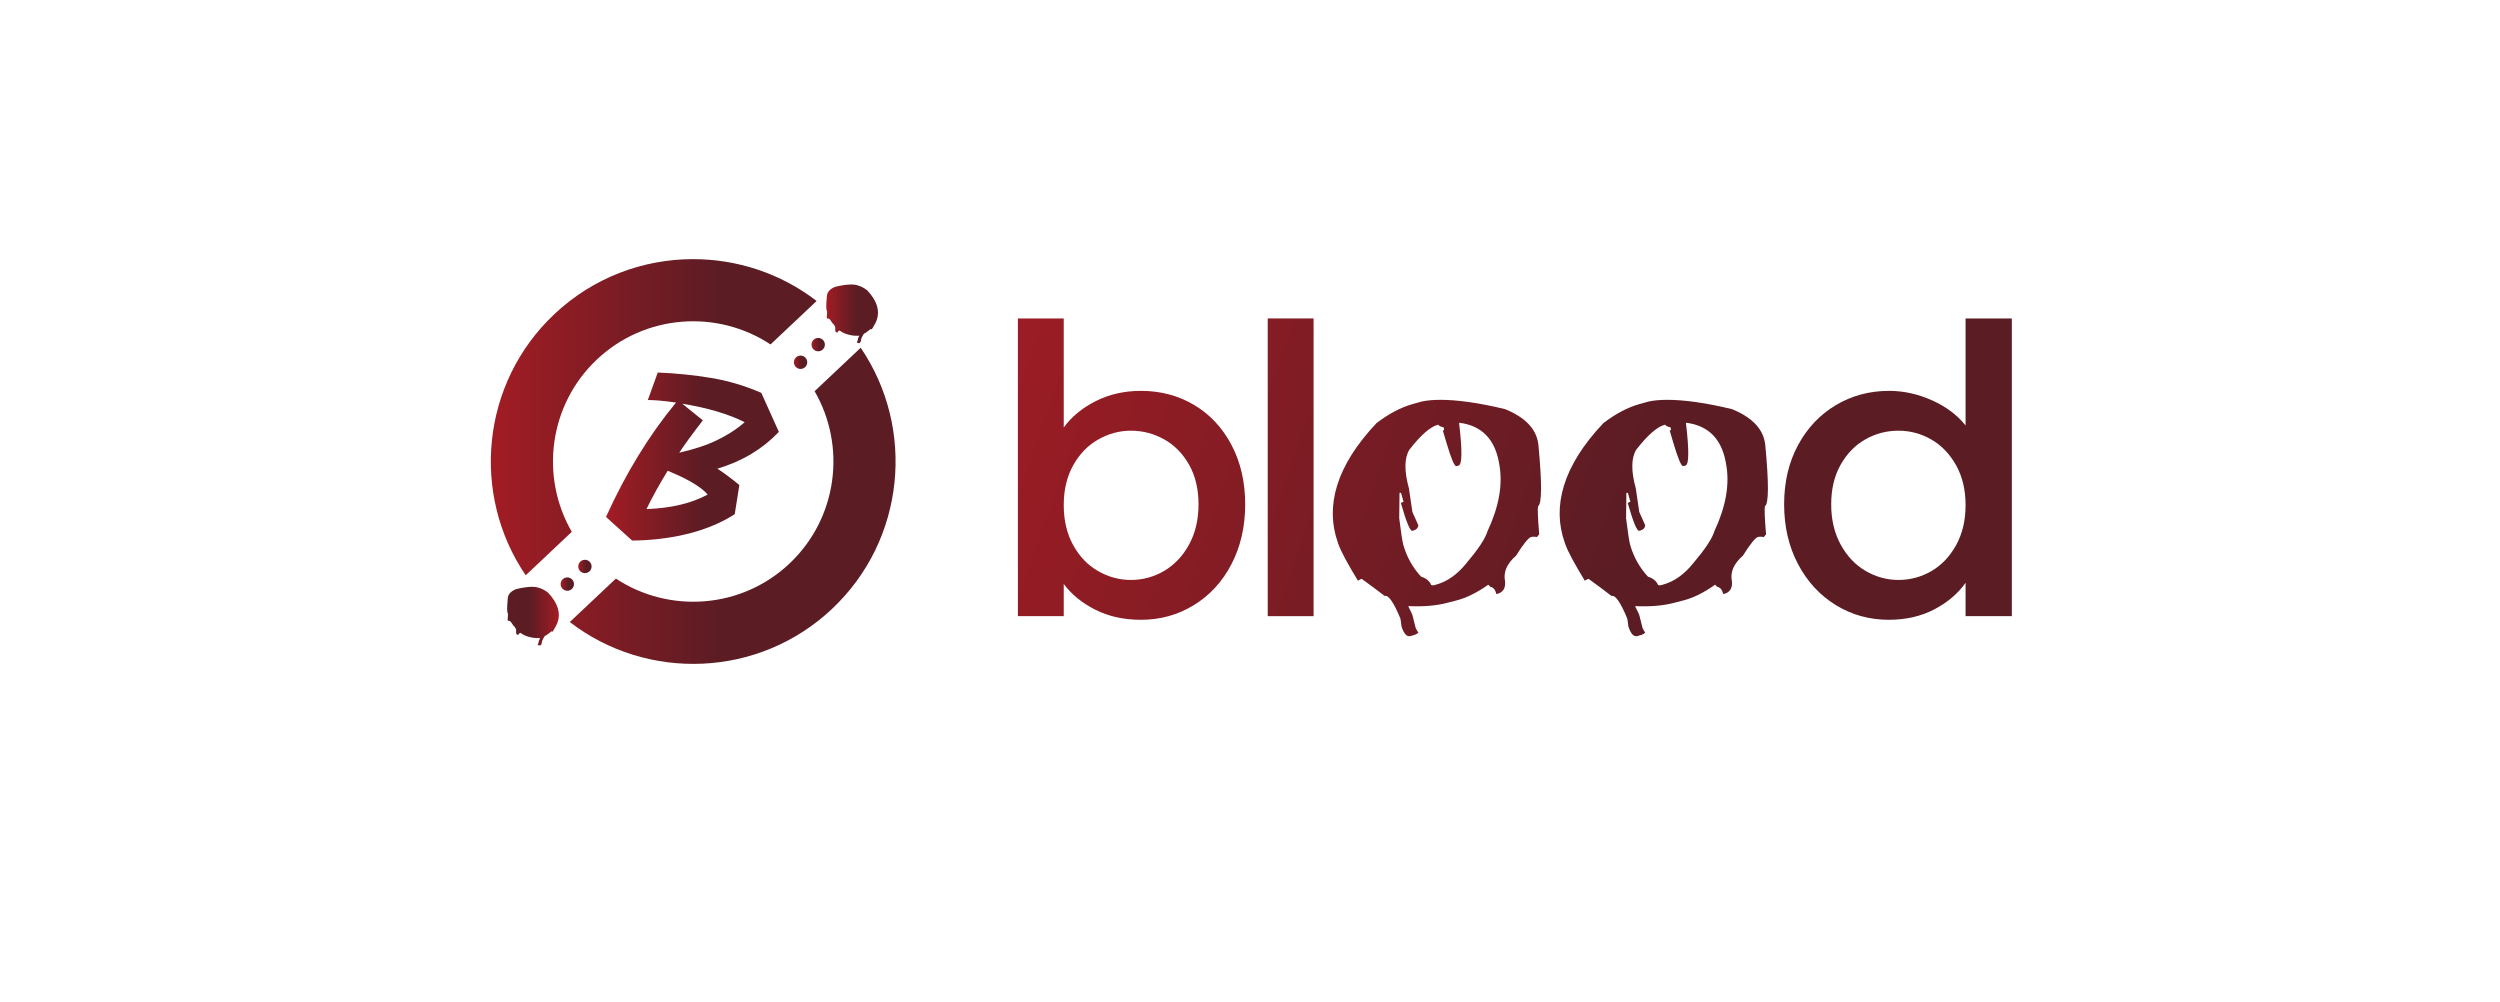 <?xml version="1.0" encoding="UTF-8" standalone="no"?>
<svg
   xmlns:dc="http://purl.org/dc/elements/1.1/"
   xmlns:cc="http://creativecommons.org/ns#"
   xmlns:rdf="http://www.w3.org/1999/02/22-rdf-syntax-ns#"
   xmlns:svg="http://www.w3.org/2000/svg"
   xmlns="http://www.w3.org/2000/svg"
   xmlns:sodipodi="http://sodipodi.sourceforge.net/DTD/sodipodi-0.dtd"
   xmlns:inkscape="http://www.inkscape.org/namespaces/inkscape"
   version="1.1"
   id="svg2"
   xml:space="preserve"
   width="1140.976"
   height="457.276"
   viewBox="0 0 1140.976 457.276"
   sodipodi:docname="final Logo.ai"><defs
     id="defs6"><linearGradient
       x1="0"
       y1="0"
       x2="1"
       y2="0"
       gradientUnits="userSpaceOnUse"
       gradientTransform="matrix(138.58,0,0,-138.58,168.048,185.033)"
       spreadMethod="pad"
       id="linearGradient30"><stop
         style="stop-opacity:1;stop-color:#a31c24"
         offset="0"
         id="stop24" /><stop
         style="stop-opacity:1;stop-color:#5b1c24"
         offset="0.571"
         id="stop26" /><stop
         style="stop-opacity:1;stop-color:#5b1c24"
         offset="1"
         id="stop28" /></linearGradient><linearGradient
       x1="0"
       y1="0"
       x2="1"
       y2="0"
       gradientUnits="userSpaceOnUse"
       gradientTransform="matrix(17.709,0,0,-17.709,282.903,235.591)"
       spreadMethod="pad"
       id="linearGradient52"><stop
         style="stop-opacity:1;stop-color:#a31c24"
         offset="0"
         id="stop46" /><stop
         style="stop-opacity:1;stop-color:#5b1c24"
         offset="0.571"
         id="stop48" /><stop
         style="stop-opacity:1;stop-color:#5b1c24"
         offset="1"
         id="stop50" /></linearGradient><linearGradient
       x1="0"
       y1="0"
       x2="1"
       y2="0"
       gradientUnits="userSpaceOnUse"
       gradientTransform="matrix(-17.709,0,0,17.709,191.346,132.082)"
       spreadMethod="pad"
       id="linearGradient74"><stop
         style="stop-opacity:1;stop-color:#a31c24"
         offset="0"
         id="stop68" /><stop
         style="stop-opacity:1;stop-color:#5b1c24"
         offset="0.571"
         id="stop70" /><stop
         style="stop-opacity:1;stop-color:#5b1c24"
         offset="1"
         id="stop72" /></linearGradient><linearGradient
       x1="0"
       y1="0"
       x2="1"
       y2="0"
       gradientUnits="userSpaceOnUse"
       gradientTransform="matrix(59.187,0,0,-59.187,207.482,186.741)"
       spreadMethod="pad"
       id="linearGradient96"><stop
         style="stop-opacity:1;stop-color:#a31c24"
         offset="0"
         id="stop90" /><stop
         style="stop-opacity:1;stop-color:#5b1c24"
         offset="0.571"
         id="stop92" /><stop
         style="stop-opacity:1;stop-color:#5b1c24"
         offset="1"
         id="stop94" /></linearGradient><linearGradient
       x1="0"
       y1="0"
       x2="1"
       y2="0"
       gradientUnits="userSpaceOnUse"
       gradientTransform="matrix(4.573,0,0,-4.573,277.846,225.049)"
       spreadMethod="pad"
       id="linearGradient118"><stop
         style="stop-opacity:1;stop-color:#a31c24"
         offset="0"
         id="stop112" /><stop
         style="stop-opacity:1;stop-color:#5b1c24"
         offset="0.571"
         id="stop114" /><stop
         style="stop-opacity:1;stop-color:#5b1c24"
         offset="1"
         id="stop116" /></linearGradient><linearGradient
       x1="0"
       y1="0"
       x2="1"
       y2="0"
       gradientUnits="userSpaceOnUse"
       gradientTransform="matrix(4.573,0,0,-4.573,271.811,219.013)"
       spreadMethod="pad"
       id="linearGradient140"><stop
         style="stop-opacity:1;stop-color:#a31c24"
         offset="0"
         id="stop134" /><stop
         style="stop-opacity:1;stop-color:#5b1c24"
         offset="0.571"
         id="stop136" /><stop
         style="stop-opacity:1;stop-color:#5b1c24"
         offset="1"
         id="stop138" /></linearGradient><linearGradient
       x1="0"
       y1="0"
       x2="1"
       y2="0"
       gradientUnits="userSpaceOnUse"
       gradientTransform="matrix(4.573,0,0,-4.573,197.979,149.099)"
       spreadMethod="pad"
       id="linearGradient162"><stop
         style="stop-opacity:1;stop-color:#a31c24"
         offset="0"
         id="stop156" /><stop
         style="stop-opacity:1;stop-color:#5b1c24"
         offset="0.571"
         id="stop158" /><stop
         style="stop-opacity:1;stop-color:#5b1c24"
         offset="1"
         id="stop160" /></linearGradient><linearGradient
       x1="0"
       y1="0"
       x2="1"
       y2="0"
       gradientUnits="userSpaceOnUse"
       gradientTransform="matrix(4.573,0,0,-4.573,191.943,143.063)"
       spreadMethod="pad"
       id="linearGradient184"><stop
         style="stop-opacity:1;stop-color:#a31c24"
         offset="0"
         id="stop178" /><stop
         style="stop-opacity:1;stop-color:#5b1c24"
         offset="0.571"
         id="stop180" /><stop
         style="stop-opacity:1;stop-color:#5b1c24"
         offset="1"
         id="stop182" /></linearGradient><linearGradient
       x1="0"
       y1="0"
       x2="1"
       y2="0"
       gradientUnits="userSpaceOnUse"
       gradientTransform="matrix(459.644,-160.425,-160.425,-459.644,306.698,200.377)"
       spreadMethod="pad"
       id="linearGradient206"><stop
         style="stop-opacity:1;stop-color:#a31c24"
         offset="0"
         id="stop200" /><stop
         style="stop-opacity:1;stop-color:#5b1c24"
         offset="0.571"
         id="stop202" /><stop
         style="stop-opacity:1;stop-color:#5b1c24"
         offset="1"
         id="stop204" /></linearGradient><linearGradient
       x1="0"
       y1="0"
       x2="1"
       y2="0"
       gradientUnits="userSpaceOnUse"
       gradientTransform="matrix(459.644,-160.425,-160.425,-459.644,308.991,229.433)"
       spreadMethod="pad"
       id="linearGradient228"><stop
         style="stop-opacity:1;stop-color:#a31c24"
         offset="0"
         id="stop222" /><stop
         style="stop-opacity:1;stop-color:#5b1c24"
         offset="0.571"
         id="stop224" /><stop
         style="stop-opacity:1;stop-color:#5b1c24"
         offset="1"
         id="stop226" /></linearGradient><linearGradient
       x1="0"
       y1="0"
       x2="1"
       y2="0"
       gradientUnits="userSpaceOnUse"
       gradientTransform="matrix(459.644,-160.425,-160.425,-459.644,306.171,307.556)"
       spreadMethod="pad"
       id="linearGradient250"><stop
         style="stop-opacity:1;stop-color:#a31c24"
         offset="0"
         id="stop244" /><stop
         style="stop-opacity:1;stop-color:#5b1c24"
         offset="0.571"
         id="stop246" /><stop
         style="stop-opacity:1;stop-color:#5b1c24"
         offset="1"
         id="stop248" /></linearGradient><linearGradient
       x1="0"
       y1="0"
       x2="1"
       y2="0"
       gradientUnits="userSpaceOnUse"
       gradientTransform="matrix(459.644,-160.425,-160.425,-459.644,299.94,233.485)"
       spreadMethod="pad"
       id="linearGradient272"><stop
         style="stop-opacity:1;stop-color:#a31c24"
         offset="0"
         id="stop266" /><stop
         style="stop-opacity:1;stop-color:#5b1c24"
         offset="0.571"
         id="stop268" /><stop
         style="stop-opacity:1;stop-color:#5b1c24"
         offset="1"
         id="stop270" /></linearGradient><linearGradient
       x1="0"
       y1="0"
       x2="1"
       y2="0"
       gradientUnits="userSpaceOnUse"
       gradientTransform="matrix(459.644,-160.425,-160.425,-459.644,298.896,260.959)"
       spreadMethod="pad"
       id="linearGradient294"><stop
         style="stop-opacity:1;stop-color:#a31c24"
         offset="0"
         id="stop288" /><stop
         style="stop-opacity:1;stop-color:#5b1c24"
         offset="0.571"
         id="stop290" /><stop
         style="stop-opacity:1;stop-color:#5b1c24"
         offset="1"
         id="stop292" /></linearGradient></defs><sodipodi:namedview
     pagecolor="#ffffff"
     bordercolor="#666666"
     borderopacity="1"
     objecttolerance="10"
     gridtolerance="10"
     guidetolerance="10"
     inkscape:pageopacity="0"
     inkscape:pageshadow="2"
     inkscape:window-width="640"
     inkscape:window-height="480"
     id="namedview4" /><g
     id="g10"
     inkscape:groupmode="layer"
     inkscape:label="final Logo"
     transform="matrix(1.333,0,0,-1.333,0,457.276)"><g
       id="g12"><g
         id="g14"><g
           id="g20"><g
             id="g22"><path
               d="m 189.782,235.472 c -25.088,-23.655 -28.597,-61.746 -9.792,-89.391 v 0 l 15.781,14.879 c -10.92,18.845 -7.901,43.451 8.616,59.022 v 0 c 16.516,15.573 41.254,17.14 59.427,5.133 v 0 l 15.778,14.877 c -12.376,9.529 -27.314,14.331 -42.277,14.331 v 0 c -17.067,0.001 -34.165,-6.246 -47.533,-18.851 m 89.125,-26.364 c 10.918,-18.848 7.9,-43.451 -8.616,-59.023 v 0 c -16.516,-15.573 -41.256,-17.142 -59.427,-5.133 v 0 l -15.781,-14.879 c 26.493,-20.397 64.724,-19.134 89.813,4.522 v 0 c 25.088,23.655 28.595,61.744 9.789,89.389 v 0 z"
               style="fill:url(#linearGradient30);stroke:none"
               id="path32" /></g></g></g></g><g
       id="g34"><g
         id="g36"><g
           id="g42"><g
             id="g44"><path
               d="m 285.962,244.849 c -1.702,-0.686 -2.623,-1.669 -2.808,-2.87 v 0 c -0.008,-0.051 -0.016,-0.098 -0.023,-0.147 v 0 c -0.309,-3.264 -0.309,-5.009 0.026,-5.248 v 0 c 0.05,-0.196 0.02,-0.989 -0.095,-2.381 v 0 c 0.064,-0.076 0.13,-0.157 0.196,-0.235 v 0 c 0.15,0.039 0.309,0.047 0.473,0.016 v 0 c 0.216,-0.038 0.659,-0.57 1.295,-1.591 v 0 c 0.791,-0.69 1.095,-1.414 0.94,-2.169 v 0 c -0.066,-0.617 0.181,-0.982 0.74,-1.102 v 0 c 0.077,0.37 0.258,0.582 0.54,0.632 v 0 c 0.007,0.042 0.057,0.096 0.15,0.165 v 0 c 0.95,-0.674 1.857,-1.125 2.739,-1.344 v 0 c 0.25,-0.066 0.505,-0.131 0.758,-0.196 v 0 c 0.953,-0.251 2.043,-0.336 3.299,-0.279 v 0 c -0.008,-0.014 -0.012,-0.03 -0.016,-0.045 v 0 c -0.208,-0.416 -0.316,-0.651 -0.331,-0.701 v 0 c -0.012,-0.031 -0.105,-0.405 -0.285,-1.117 v 0 c -0.104,-0.216 -0.182,-0.343 -0.232,-0.382 v 0 c 0.101,-0.096 0.197,-0.158 0.29,-0.184 v 0 c 0.122,-0.039 0.246,-0.074 0.369,-0.113 v 0 c 0.316,-0.095 0.578,0.177 0.778,0.814 v 0 c 0.047,0.388 0.078,0.612 0.097,0.67 v 0 c 0.57,1.386 1.017,2.022 1.332,1.922 v 0 c 0.648,0.494 1.303,0.982 1.962,1.46 v 0 c 0.019,-0.008 0.038,-0.015 0.057,-0.019 v 0 c 0.086,-0.046 0.174,-0.097 0.262,-0.143 v 0 c 0.875,1.446 1.434,2.47 1.653,3.102 v 0 c 0.016,0.042 0.035,0.089 0.051,0.135 v 0 c 1.093,3.078 0.161,6.518 -3.287,10.162 v 0 c -1.04,0.798 -2.073,1.337 -3.071,1.619 v 0 c -0.254,0.073 -0.512,0.142 -0.766,0.216 v 0 c -0.429,0.095 -0.965,0.147 -1.602,0.147 v 0 c -1.374,0 -3.22,-0.239 -5.491,-0.794"
               style="fill:url(#linearGradient52);stroke:none"
               id="path54" /></g></g></g></g><g
       id="g56"><g
         id="g58"><g
           id="g64"><g
             id="g66"><path
               d="m 176.696,141.339 c -1.703,-0.685 -2.623,-1.668 -2.809,-2.87 v 0 c -0.007,-0.05 -0.015,-0.096 -0.022,-0.146 v 0 c -0.309,-3.264 -0.309,-5.009 0.027,-5.247 v 0 c 0.049,-0.196 0.019,-0.991 -0.097,-2.382 v 0 c 0.065,-0.076 0.131,-0.158 0.197,-0.234 v 0 c 0.15,0.038 0.307,0.045 0.473,0.015 v 0 c 0.216,-0.039 0.66,-0.571 1.295,-1.591 v 0 c 0.789,-0.69 1.094,-1.414 0.94,-2.169 v 0 c -0.065,-0.617 0.182,-0.983 0.739,-1.102 v 0 c 0.077,0.37 0.259,0.581 0.54,0.632 v 0 c 0.008,0.042 0.058,0.096 0.15,0.165 v 0 c 0.952,-0.674 1.857,-1.125 2.739,-1.344 v 0 c 0.251,-0.066 0.504,-0.132 0.759,-0.196 v 0 c 0.951,-0.252 2.042,-0.335 3.298,-0.278 v 0 c -0.007,-0.016 -0.012,-0.031 -0.015,-0.046 v 0 c -0.208,-0.416 -0.316,-0.651 -0.332,-0.702 v 0 c -0.011,-0.03 -0.103,-0.404 -0.285,-1.116 v 0 c -0.104,-0.216 -0.181,-0.343 -0.23,-0.382 v 0 c 0.099,-0.096 0.196,-0.157 0.288,-0.185 v 0 c 0.124,-0.039 0.246,-0.073 0.369,-0.112 v 0 c 0.317,-0.096 0.578,0.177 0.779,0.813 v 0 c 0.046,0.389 0.077,0.613 0.096,0.67 v 0 c 0.571,1.388 1.017,2.023 1.333,1.923 v 0 c 0.647,0.493 1.302,0.982 1.961,1.46 v 0 c 0.019,-0.008 0.039,-0.015 0.058,-0.019 v 0 c 0.085,-0.046 0.174,-0.097 0.262,-0.143 v 0 c 0.875,1.445 1.434,2.47 1.653,3.102 v 0 c 0.015,0.042 0.034,0.088 0.05,0.135 v 0 c 1.094,3.078 0.162,6.518 -3.286,10.162 v 0 c -1.041,0.798 -2.073,1.338 -3.07,1.619 v 0 c -0.255,0.073 -0.513,0.143 -0.767,0.216 v 0 c -0.429,0.095 -0.965,0.146 -1.602,0.146 v 0 c -1.374,10e-4 -3.22,-0.239 -5.491,-0.794"
               style="fill:url(#linearGradient74);stroke:none"
               id="path76" /></g></g></g></g><g
       id="g78"><g
         id="g80"><g
           id="g86"><g
             id="g88"><path
               d="m 221.804,206.087 c 2.374,0 5.591,-0.29 9.654,-0.87 v 0 c -9.232,-11.184 -17.224,-24.24 -23.976,-39.168 v 0 l 8.942,-8.071 c 2.69,0 5.538,0.158 8.545,0.475 v 0 c 10.55,1.107 19.413,3.956 26.587,8.546 v 0 l 1.583,9.97 c -2.532,2.108 -5.039,3.982 -7.517,5.618 v 0 c 8.387,2.479 15.402,6.672 21.047,12.581 v 0 l -6.013,13.372 c -5.592,2.426 -11.316,4.127 -17.171,5.104 v 0 c -5.855,0.975 -11.948,1.595 -18.278,1.859 v 0 z m 18.833,-6.963 -7.043,5.697 c 8.704,-1.425 15.826,-3.534 21.364,-6.33 v 0 c -2.796,-2.48 -6.303,-4.696 -10.523,-6.646 v 0 c -2.638,-1.266 -6.595,-2.533 -11.87,-3.799 v 0 c 1.476,2.321 4.167,6.014 8.072,11.078 m -12.028,-17.249 c 1.213,-0.529 2.48,-1.082 3.799,-1.663 v 0 c 4.747,-2.215 8.043,-4.379 9.89,-6.488 v 0 c -5.539,-3.007 -12.529,-4.668 -20.968,-4.985 v 0 c 2.057,4.22 4.483,8.598 7.279,13.136"
               style="fill:url(#linearGradient96);stroke:none"
               id="path98" /></g></g></g></g><g
       id="g100"><g
         id="g102"><g
           id="g108"><g
             id="g110"><path
               d="m 277.846,225.049 c 0,-1.263 1.023,-2.286 2.286,-2.286 v 0 c 1.263,0 2.287,1.023 2.287,2.286 v 0 c 0,1.262 -1.024,2.286 -2.287,2.286 v 0 c -1.263,0 -2.286,-1.024 -2.286,-2.286"
               style="fill:url(#linearGradient118);stroke:none"
               id="path120" /></g></g></g></g><g
       id="g122"><g
         id="g124"><g
           id="g130"><g
             id="g132"><path
               d="m 271.811,219.013 c 0,-1.262 1.023,-2.286 2.286,-2.286 v 0 c 1.263,0 2.287,1.024 2.287,2.286 v 0 c 0,1.263 -1.024,2.287 -2.287,2.287 v 0 c -1.263,0 -2.286,-1.024 -2.286,-2.287"
               style="fill:url(#linearGradient140);stroke:none"
               id="path142" /></g></g></g></g><g
       id="g144"><g
         id="g146"><g
           id="g152"><g
             id="g154"><path
               d="m 197.978,149.098 c 0,-1.262 1.025,-2.286 2.287,-2.286 v 0 c 1.263,0 2.286,1.024 2.286,2.286 v 0 c 0,1.263 -1.023,2.287 -2.286,2.287 v 0 c -1.262,0 -2.287,-1.024 -2.287,-2.287"
               style="fill:url(#linearGradient162);stroke:none"
               id="path164" /></g></g></g></g><g
       id="g166"><g
         id="g168"><g
           id="g174"><g
             id="g176"><path
               d="m 191.943,143.063 c 0,-1.263 1.024,-2.287 2.287,-2.287 v 0 c 1.263,0 2.286,1.024 2.286,2.287 v 0 c 0,1.263 -1.023,2.287 -2.286,2.287 v 0 c -1.263,0 -2.287,-1.024 -2.287,-2.287"
               style="fill:url(#linearGradient184);stroke:none"
               id="path186" /></g></g></g></g><g
       id="g188"><g
         id="g190"><g
           id="g196"><g
             id="g198"><path
               d="M 348.498,234.014 V 132.082 h 15.703 v 11.019 c 2.662,-3.58 6.268,-6.522 10.814,-8.815 v 0 c 4.546,-2.295 9.756,-3.444 15.634,-3.444 v 0 c 6.611,0 12.648,1.674 18.113,5.028 v 0 c 5.463,3.35 9.756,8.034 12.88,14.049 v 0 c 3.12,6.014 4.683,12.832 4.683,20.455 v 0 c 0,7.623 -1.563,14.396 -4.683,20.319 v 0 c -3.124,5.923 -7.394,10.49 -12.812,13.706 v 0 c -5.419,3.213 -11.479,4.82 -18.181,4.82 v 0 c -5.696,0 -10.861,-1.171 -15.498,-3.511 v 0 c -4.637,-2.342 -8.288,-5.351 -10.95,-9.023 v 0 37.329 z m 27.481,-86.505 c -3.536,2.019 -6.384,4.981 -8.541,8.885 v 0 c -2.159,3.902 -3.237,8.472 -3.237,13.706 v 0 c 0,5.233 1.078,9.779 3.237,13.637 v 0 c 2.157,3.856 5.005,6.795 8.541,8.815 v 0 c 3.534,2.02 7.276,3.031 11.226,3.031 v 0 c 4.04,0 7.828,-0.988 11.364,-2.961 v 0 c 3.534,-1.977 6.382,-4.869 8.54,-8.679 v 0 c 2.157,-3.812 3.237,-8.334 3.237,-13.569 v 0 c 0,-5.233 -1.08,-9.827 -3.237,-13.774 v 0 c -2.158,-3.949 -5.006,-6.956 -8.54,-9.023 v 0 c -3.536,-2.065 -7.324,-3.097 -11.364,-3.097 v 0 c -3.95,0 -7.692,1.008 -11.226,3.029"
               style="fill:url(#linearGradient206);stroke:none"
               id="path208" /></g></g></g></g><g
       id="g210"><g
         id="g212"><g
           id="g218"><g
             id="g220"><path
               d="m 434.041,132.082 h 15.702 v 101.931 h -15.702 z"
               style="fill:url(#linearGradient228);stroke:none"
               id="path230" /></g></g></g></g><g
       id="g232"><g
         id="g234"><g
           id="g240"><g
             id="g242"><path
               d="m 672.969,234.014 v -36.64 c -2.848,3.581 -6.681,6.45 -11.501,8.609 v 0 c -4.823,2.156 -9.712,3.236 -14.67,3.236 v 0 c -6.705,0 -12.789,-1.63 -18.252,-4.889 v 0 c -5.465,-3.261 -9.78,-7.83 -12.948,-13.706 v 0 c -3.169,-5.878 -4.753,-12.627 -4.753,-20.25 v 0 c 0,-7.623 1.584,-14.441 4.753,-20.455 v 0 c 3.168,-6.015 7.483,-10.699 12.948,-14.049 v 0 c 5.463,-3.354 11.502,-5.028 18.113,-5.028 v 0 c 5.876,0 11.089,1.194 15.635,3.581 v 0 c 4.545,2.387 8.103,5.417 10.675,9.091 v 0 -11.432 h 15.841 v 101.932 z m -34.23,-86.437 c -3.536,2.067 -6.384,5.074 -8.54,9.023 v 0 c -2.159,3.947 -3.237,8.541 -3.237,13.774 v 0 c 0,5.235 1.078,9.757 3.237,13.569 v 0 c 2.156,3.81 4.981,6.702 8.471,8.679 v 0 c 3.489,1.973 7.253,2.961 11.296,2.961 v 0 c 4.04,0 7.803,-1.011 11.295,-3.031 v 0 c 3.488,-2.02 6.312,-4.959 8.47,-8.815 v 0 c 2.158,-3.858 3.238,-8.404 3.238,-13.637 v 0 c 0,-5.234 -1.08,-9.804 -3.238,-13.706 v 0 c -2.158,-3.904 -4.982,-6.866 -8.47,-8.885 v 0 c -3.492,-2.021 -7.255,-3.029 -11.295,-3.029 v 0 c -3.95,0 -7.694,1.032 -11.227,3.097"
               style="fill:url(#linearGradient250);stroke:none"
               id="path252" /></g></g></g></g><g
       id="g254"><g
         id="g256"><g
           id="g262"><g
             id="g264"><path
               d="m 486.747,205.561 c -1.032,-0.284 -2.065,-0.571 -3.095,-0.86 v 0 c -4.01,-1.132 -8.163,-3.307 -12.356,-6.52 v 0 c -13.89,-14.68 -17.64,-28.522 -13.231,-40.932 v 0 c 0.065,-0.181 0.128,-0.364 0.191,-0.543 v 0 c 0.89,-2.532 3.143,-6.668 6.663,-12.477 v 0 c 0.353,0.185 0.706,0.377 1.06,0.568 v 0 c 0.073,0.023 0.148,0.051 0.224,0.074 v 0 c 2.662,-1.924 5.292,-3.886 7.892,-5.879 v 0 c 1.273,0.414 3.074,-2.156 5.367,-7.729 v 0 c 0.08,-0.245 0.206,-1.144 0.387,-2.703 v 0 c 0.821,-2.569 1.868,-3.66 3.139,-3.278 v 0 c 0.495,0.15 0.991,0.299 1.487,0.446 v 0 c 0.378,0.114 0.762,0.362 1.162,0.746 v 0 c -0.201,0.161 -0.514,0.678 -0.93,1.536 v 0 c -0.723,2.88 -1.101,4.377 -1.138,4.5 v 0 c -0.064,0.208 -0.506,1.152 -1.338,2.827 v 0 c -0.017,0.061 -0.036,0.123 -0.056,0.184 v 0 c 5.044,-0.231 9.448,0.109 13.279,1.113 v 0 c 1.018,0.267 2.036,0.529 3.057,0.789 v 0 c 3.549,0.895 7.188,2.701 11.019,5.425 v 0 c 0.372,-0.279 0.574,-0.5 0.612,-0.671 v 0 c 1.128,-0.198 1.852,-1.05 2.174,-2.54 v 0 c 2.242,0.476 3.231,1.943 2.974,4.437 v 0 c -0.63,3.035 0.599,5.961 3.78,8.73 v 0 c 2.563,4.115 4.347,6.248 5.212,6.408 v 0 c 0.665,0.119 1.303,0.098 1.912,-0.061 v 0 c 0.261,0.312 0.525,0.626 0.788,0.943 v 0 c -0.461,5.597 -0.581,8.801 -0.388,9.595 v 0 c 1.352,0.949 1.358,7.978 0.113,21.121 v 0 c -0.032,0.197 -0.062,0.394 -0.094,0.59 v 0 c -0.748,4.836 -4.446,8.79 -11.309,11.564 v 0 c -9.148,2.227 -16.582,3.188 -22.111,3.188 v 0 c -2.566,0 -4.721,-0.207 -6.446,-0.591 m 11.895,-22.102 c 0.246,0.06 0.492,0.119 0.737,0.181 v 0 c 1.252,0.307 1.286,5.155 0.183,14.585 v 0 c 0.085,0.022 0.171,0.042 0.253,0.061 v 0 c 7.478,-1.021 11.876,-5.573 13.344,-13.323 v 0 c 0.038,-0.194 0.074,-0.387 0.111,-0.583 v 0 c 1.376,-7.2 -0.095,-14.922 -3.953,-23.145 v 0 c -0.785,-2.638 -3.237,-6.26 -7.168,-10.914 v 0 c -3.149,-3.933 -6.605,-6.397 -10.502,-7.456 v 0 c -0.295,-0.078 -0.591,-0.161 -0.886,-0.242 v 0 c -0.253,0.044 -0.502,0.085 -0.755,0.13 v 0 c -0.527,1.332 -1.674,2.288 -3.449,2.857 v 0 c -2.794,3.011 -4.837,6.572 -6.059,10.742 v 0 c -0.326,1.118 -0.818,4.205 -1.438,9.28 v 0 c 0.019,2.882 0.053,5.772 0.104,8.665 v 0 c 0.321,0.095 0.514,0.021 0.586,-0.23 v 0 c 0.262,-0.936 0.527,-1.867 0.789,-2.801 v 0 c -0.318,-0.095 -0.62,-0.252 -0.903,-0.469 v 0 c 1.865,-6.552 3.183,-9.709 3.958,-9.484 v 0 c 0.156,0.044 0.312,0.088 0.468,0.136 v 0 c 0.878,0.252 1.396,0.804 1.555,1.655 v 0 c -0.018,0.061 -0.036,0.126 -0.052,0.188 v 0 c -0.663,1.494 -1.327,2.987 -1.994,4.48 v 0 c -0.404,2.691 -0.801,5.384 -1.191,8.083 v 0 c -1.622,5.908 -1.592,10.31 0.142,13.196 v 0 c 3.909,5.039 7.205,7.878 9.682,8.528 v 0 c 0.082,0.02 0.169,0.044 0.253,0.065 v 0 c 0.079,-0.337 0.692,-0.651 1.829,-0.941 v 0 c 0.044,-0.19 0.089,-0.381 0.133,-0.572 v 0 c 0.059,-0.255 -0.08,-0.423 -0.417,-0.512 v 0 c 0.12,-0.511 0.53,-1.883 1.226,-4.132 v 0 c 1.584,-5.354 2.699,-8.035 3.357,-8.035 v 0 c 0.02,0 0.039,0.002 0.057,0.007"
               style="fill:url(#linearGradient272);stroke:none"
               id="path274" /></g></g></g></g><g
       id="g276"><g
         id="g278"><g
           id="g284"><g
             id="g286"><path
               d="m 564.421,205.561 c -1.034,-0.284 -2.066,-0.571 -3.096,-0.86 v 0 c -4.011,-1.132 -8.163,-3.307 -12.356,-6.52 v 0 c -13.889,-14.68 -17.641,-28.522 -13.231,-40.932 v 0 c 0.064,-0.181 0.128,-0.364 0.191,-0.543 v 0 c 0.89,-2.532 3.143,-6.668 6.663,-12.477 v 0 c 0.353,0.185 0.706,0.377 1.059,0.568 v 0 c 0.073,0.023 0.149,0.051 0.224,0.074 v 0 c 2.663,-1.924 5.292,-3.886 7.892,-5.879 v 0 c 1.274,0.414 3.075,-2.156 5.368,-7.729 v 0 c 0.079,-0.245 0.205,-1.144 0.387,-2.703 v 0 c 0.821,-2.569 1.868,-3.66 3.139,-3.278 v 0 c 0.495,0.15 0.99,0.299 1.487,0.446 v 0 c 0.377,0.114 0.761,0.362 1.162,0.746 v 0 c -0.202,0.161 -0.515,0.678 -0.931,1.536 v 0 c -0.722,2.88 -1.1,4.377 -1.137,4.5 v 0 c -0.063,0.208 -0.506,1.152 -1.338,2.827 v 0 c -0.018,0.061 -0.037,0.123 -0.056,0.184 v 0 c 5.044,-0.231 9.448,0.109 13.278,1.113 v 0 c 1.019,0.267 2.037,0.529 3.058,0.789 v 0 c 3.548,0.895 7.188,2.701 11.019,5.425 v 0 c 0.372,-0.279 0.574,-0.5 0.613,-0.671 v 0 c 1.127,-0.198 1.851,-1.05 2.173,-2.54 v 0 c 2.243,0.476 3.231,1.943 2.974,4.437 v 0 c -0.63,3.035 0.6,5.961 3.78,8.73 v 0 c 2.562,4.115 4.346,6.248 5.212,6.408 v 0 c 0.665,0.119 1.302,0.098 1.912,-0.061 v 0 c 0.262,0.312 0.524,0.626 0.788,0.943 v 0 c -0.462,5.597 -0.581,8.801 -0.388,9.595 v 0 c 1.352,0.949 1.357,7.978 0.113,21.121 v 0 c -0.032,0.197 -0.062,0.394 -0.094,0.59 v 0 c -0.748,4.836 -4.445,8.79 -11.308,11.564 v 0 c -9.149,2.227 -16.584,3.188 -22.112,3.188 v 0 c -2.566,0 -4.721,-0.207 -6.445,-0.591 m 11.894,-22.102 c 0.246,0.06 0.492,0.119 0.737,0.181 v 0 c 1.252,0.307 1.285,5.155 0.183,14.585 v 0 c 0.084,0.022 0.171,0.042 0.253,0.061 v 0 c 7.478,-1.021 11.876,-5.573 13.344,-13.323 v 0 c 0.039,-0.194 0.074,-0.387 0.111,-0.583 v 0 c 1.376,-7.2 -0.095,-14.922 -3.952,-23.145 v 0 c -0.786,-2.638 -3.238,-6.26 -7.17,-10.914 v 0 c -3.148,-3.933 -6.605,-6.397 -10.501,-7.456 v 0 c -0.295,-0.078 -0.591,-0.161 -0.886,-0.242 v 0 c -0.253,0.044 -0.503,0.085 -0.755,0.13 v 0 c -0.528,1.332 -1.674,2.288 -3.449,2.857 v 0 c -2.793,3.011 -4.837,6.572 -6.059,10.742 v 0 c -0.327,1.118 -0.818,4.205 -1.438,9.28 v 0 c 0.02,2.882 0.053,5.772 0.103,8.665 v 0 c 0.322,0.095 0.515,0.021 0.587,-0.23 v 0 c 0.262,-0.936 0.527,-1.867 0.788,-2.801 v 0 c -0.317,-0.095 -0.62,-0.252 -0.902,-0.469 v 0 c 1.865,-6.552 3.183,-9.709 3.957,-9.484 v 0 c 0.157,0.044 0.312,0.088 0.469,0.136 v 0 c 0.878,0.252 1.396,0.804 1.554,1.655 v 0 c -0.018,0.061 -0.035,0.126 -0.05,0.188 v 0 c -0.664,1.494 -1.329,2.987 -1.995,4.48 v 0 c -0.404,2.691 -0.801,5.384 -1.19,8.083 v 0 c -1.623,5.908 -1.593,10.31 0.141,13.196 v 0 c 3.909,5.039 7.205,7.878 9.681,8.528 v 0 c 0.083,0.02 0.17,0.044 0.253,0.065 v 0 c 0.079,-0.337 0.692,-0.651 1.83,-0.941 v 0 c 0.044,-0.19 0.088,-0.381 0.133,-0.572 v 0 c 0.059,-0.255 -0.08,-0.423 -0.417,-0.512 v 0 c 0.119,-0.511 0.53,-1.883 1.225,-4.132 v 0 c 1.584,-5.354 2.701,-8.035 3.358,-8.035 v 0 c 0.019,0 0.038,0.002 0.057,0.007"
               style="fill:url(#linearGradient294);stroke:none"
               id="path296" /></g></g></g></g></g></svg>
